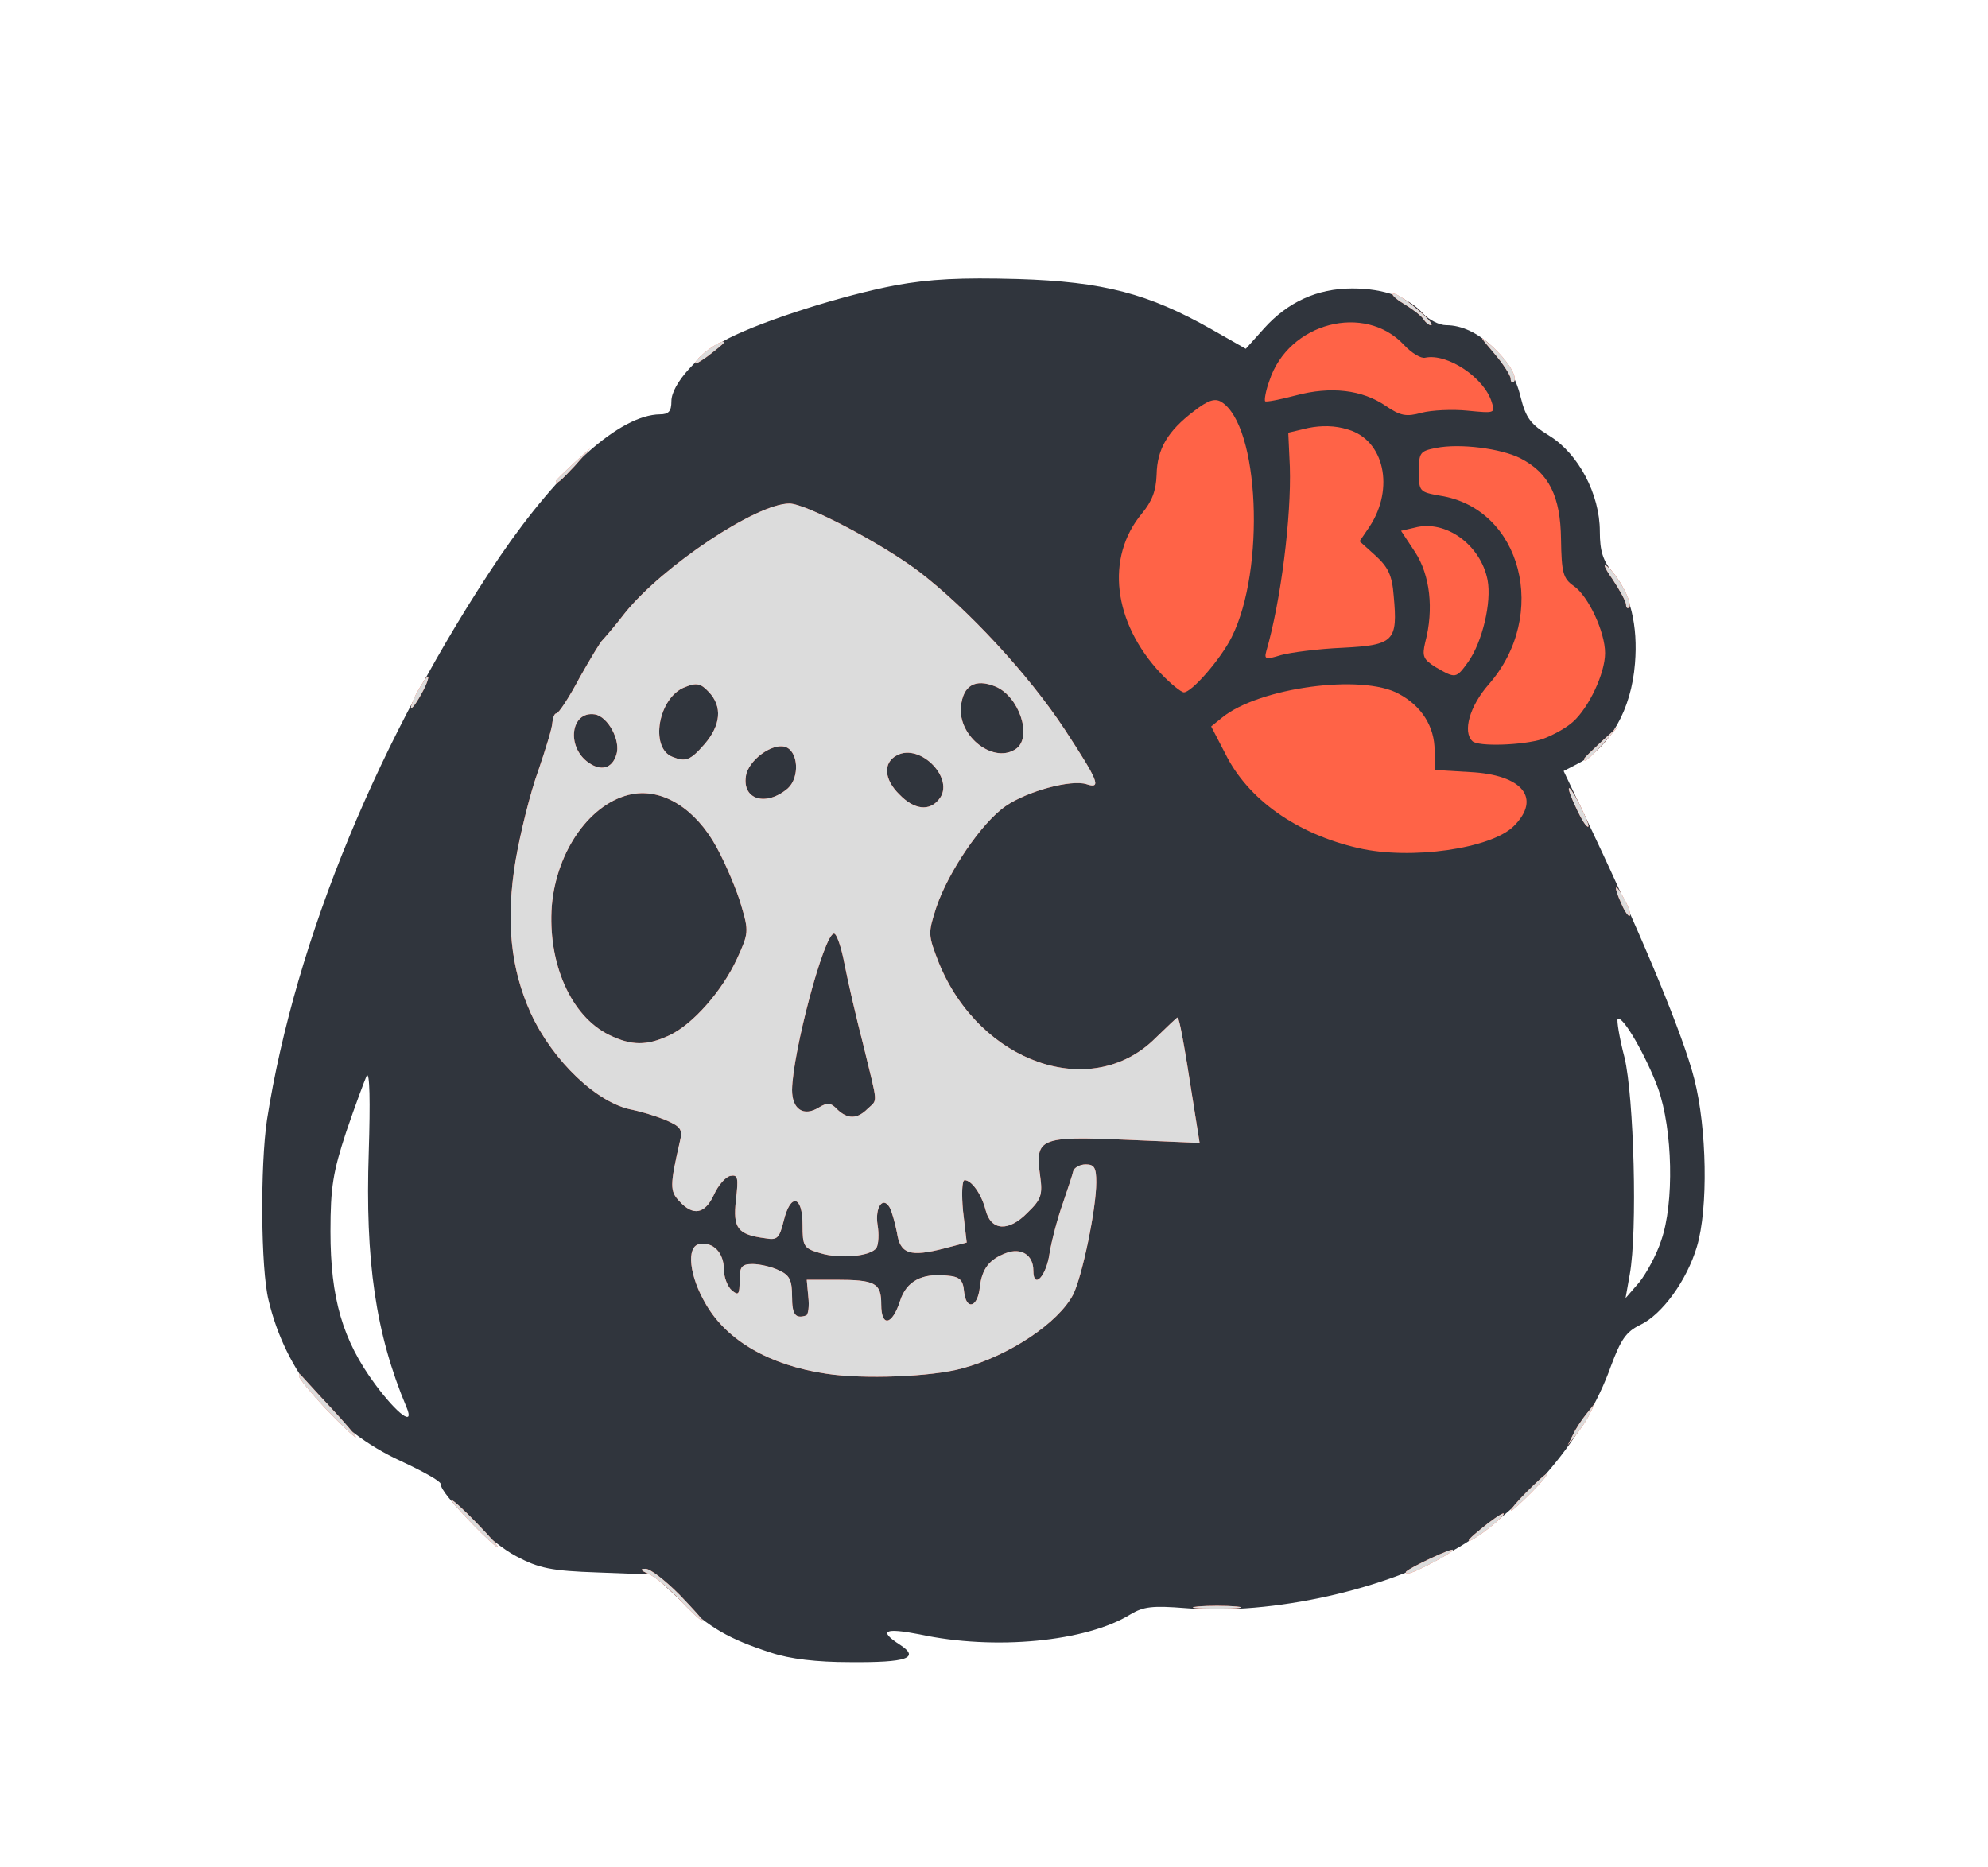 <!DOCTYPE svg PUBLIC "-//W3C//DTD SVG 20010904//EN" "http://www.w3.org/TR/2001/REC-SVG-20010904/DTD/svg10.dtd">
<svg version="1.0" xmlns="http://www.w3.org/2000/svg" width="379px" height="356px" viewBox="0 0 3790 3560" preserveAspectRatio="xMidYMid meet">
  <g id="layer101" fill="#30353D" stroke="none">
    <path
      d="M1470 3151 c-80 -26 -117 -47 -174 -101 l-51 -48 -105 -4 c-89 -3 -113 -8 -156 -31 -47 -24 -144 -117 -144 -138 0 -5 -34 -24 -75 -43 -131 -60 -220 -169 -253 -307 -15 -60 -16 -257 -3 -344 54 -344 215 -734 444 -1074 114 -167 229 -270 305 -271 17 0 22 -6 22 -25 0 -33 53 -91 109 -120 69 -35 218 -82 318 -101 66 -12 124 -15 233 -12 164 5 250 28 370 96 l65 37 35 -39 c45 -50 101 -76 168 -76 60 0 108 17 136 49 11 11 30 21 43 21 60 0 124 61 142 137 10 40 19 52 55 74 55 34 96 111 96 182 0 38 6 56 25 79 33 39 48 101 42 173 -7 88 -47 159 -109 191 l-27 14 56 118 c96 203 173 389 193 469 24 93 27 247 5 320 -19 64 -66 129 -108 149 -27 13 -37 28 -56 79 -48 135 -160 268 -290 345 -135 80 -356 130 -521 116 -63 -5 -80 -3 -105 12 -84 52 -259 69 -402 38 -67 -13 -79 -7 -37 20 38 25 14 34 -96 33 -63 0 -114 -6 -150 -18z m-695 -468 c-59 -140 -79 -280 -72 -487 3 -95 2 -154 -4 -145 -4 9 -22 57 -39 107 -25 76 -30 105 -30 190 0 127 23 207 85 291 43 58 76 82 60 44z m2392 -318 c25 -71 22 -211 -6 -290 -22 -60 -68 -141 -77 -132 -2 2 3 35 13 73 18 75 25 332 10 414 l-8 45 26 -30 c13 -16 33 -52 42 -80z"/>
  </g>
  <g id="layer102" fill="#ff6347" stroke="none">
    <path d="M1295 3049 c-22 -23 -49 -45 -60 -49 -14 -6 -15 -9 -5 -9 9 -1 38 22 65 49 27 28 47 50 44 50 -3 0 -23 -18 -44 -41z"/>
    <path d="M2283 3063 c20 -2 54 -2 75 0 20 2 3 4 -38 4 -41 0 -58 -2 -37 -4z"/>
    <path d="M2681 2996 c10 -9 89 -46 89 -41 0 5 -75 45 -86 45 -4 0 -5 -2 -3 -4z"/>
    <path d="M900 2905 c-24 -25 -42 -45 -39 -45 3 0 25 20 49 45 24 25 42 45 39 45 -3 0 -25 -20 -49 -45z"/>
    <path d="M2800 2937 c0 -3 17 -17 37 -33 20 -15 33 -23 29 -16 -8 13 -66 56 -66 49z"/>
    <path d="M2910 2845 c19 -19 36 -35 39 -35 3 0 -10 16 -29 35 -19 19 -36 35 -39 35 -3 0 10 -16 29 -35z"/>
    <path d="M2999 2735 c5 -11 17 -29 26 -40 l16 -20 -10 20 c-5 11 -17 29 -26 40 l-16 20 10 -20z"/>
    <path d="M621 2686 c-28 -30 -51 -58 -51 -62 0 -4 1 -5 3 -3 2 2 27 30 57 62 29 31 51 57 48 57 -3 0 -28 -24 -57 -54z"/>
    <path
      d="M1575 2619 c-108 -16 -189 -63 -229 -132 -32 -54 -38 -110 -13 -115 26 -5 47 16 47 48 0 15 7 33 15 40 13 11 15 8 15 -19 0 -26 4 -31 25 -31 13 0 36 5 50 12 20 9 25 18 25 50 0 34 6 43 27 36 4 -2 6 -18 4 -35 l-3 -33 55 0 c76 0 87 6 87 47 0 44 21 40 36 -7 12 -37 41 -53 89 -48 25 2 31 8 33 31 4 36 26 30 30 -9 4 -35 18 -53 50 -65 29 -11 52 4 52 33 0 38 25 11 31 -33 4 -24 15 -66 25 -94 9 -27 19 -56 20 -62 2 -7 13 -13 24 -13 16 0 20 6 20 34 0 51 -27 180 -44 214 -28 54 -122 117 -212 141 -58 16 -189 21 -259 10z"/>
    <path
      d="M1563 2389 c-31 -9 -33 -13 -33 -54 0 -56 -23 -61 -36 -7 -8 32 -12 37 -34 33 -54 -7 -63 -19 -57 -73 5 -43 4 -49 -11 -46 -9 2 -23 18 -31 36 -17 37 -40 41 -66 12 -18 -19 -18 -30 1 -113 6 -24 2 -29 -28 -42 -20 -8 -47 -16 -62 -19 -67 -12 -152 -93 -194 -184 -39 -86 -48 -178 -29 -292 9 -52 28 -129 43 -170 14 -41 27 -83 27 -92 1 -10 4 -18 8 -18 4 0 24 -30 44 -68 21 -37 40 -69 44 -72 3 -3 23 -26 43 -52 72 -89 250 -208 313 -208 31 0 174 75 246 129 93 71 210 197 279 302 64 98 71 114 41 104 -29 -9 -112 13 -154 42 -46 32 -109 125 -132 193 -16 50 -16 52 5 106 78 191 291 265 413 143 22 -21 40 -39 42 -39 3 0 12 47 29 157 l13 82 -141 -6 c-164 -7 -173 -3 -163 69 5 36 2 45 -24 70 -36 37 -70 35 -80 -5 -8 -31 -27 -57 -40 -57 -5 0 -6 27 -3 59 l7 60 -42 11 c-66 17 -85 11 -91 -30 -4 -20 -10 -41 -14 -48 -13 -22 -28 0 -23 33 3 17 2 37 -2 44 -10 16 -69 22 -108 10z m91 -275 c20 -19 20 -5 -8 -121 -14 -54 -30 -124 -36 -155 -6 -32 -15 -58 -20 -58 -19 0 -79 227 -80 298 0 37 22 52 52 33 15 -9 22 -9 34 4 20 19 38 19 58 -1z m-378 -140 c45 -21 101 -85 129 -146 22 -48 23 -52 8 -102 -8 -28 -29 -78 -47 -111 -40 -73 -102 -112 -161 -101 -78 15 -144 107 -153 213 -8 109 36 210 109 246 43 21 72 21 115 1z m514 -450 c32 -38 -35 -108 -80 -84 -27 14 -25 46 5 75 28 29 57 32 75 9z m-288 -21 c23 -21 20 -71 -5 -79 -25 -8 -71 26 -75 56 -7 45 39 58 80 23z m-327 -64 c9 -27 -16 -73 -41 -77 -46 -7 -55 62 -12 92 24 17 45 11 53 -15z m168 -20 c31 -36 35 -72 8 -100 -15 -16 -23 -18 -45 -9 -51 19 -68 116 -24 133 25 10 34 7 61 -24z m595 8 c30 -23 5 -99 -40 -118 -39 -16 -62 -2 -66 38 -6 58 64 111 106 80z"/>
    <path d="M3092 1725 c-17 -37 -14 -45 4 -12 9 16 14 31 11 33 -2 2 -9 -7 -15 -21z"/>
    <path d="M2590 1617 c-118 -27 -211 -93 -254 -180 l-27 -52 21 -17 c70 -57 267 -84 337 -45 43 23 68 62 68 108 l0 37 67 4 c101 5 137 50 84 103 -43 43 -196 65 -296 42z"/>
    <path d="M3007 1545 c-24 -50 -20 -58 4 -12 11 22 19 41 17 43 -3 2 -12 -12 -21 -31z"/>
    <path d="M3020 1447 c0 -2 15 -16 33 -33 l32 -29 -29 33 c-28 30 -36 37 -36 29z"/>
    <path
      d="M2807 1413 c-19 -18 -5 -67 31 -108 116 -132 63 -336 -93 -360 -39 -7 -40 -8 -40 -46 0 -36 2 -39 33 -45 45 -9 124 1 161 20 54 28 76 72 77 154 1 64 4 75 24 89 28 19 60 88 60 128 0 39 -31 104 -61 131 -13 12 -39 26 -58 33 -37 12 -124 15 -134 4z"/>
    <path d="M795 1320 c9 -16 18 -30 21 -30 2 0 -2 14 -11 30 -9 17 -18 30 -21 30 -2 0 2 -13 11 -30z"/>
    <path d="M2213 1284 c-91 -97 -106 -221 -36 -305 19 -23 27 -43 28 -74 1 -49 21 -83 71 -121 27 -21 40 -25 52 -18 73 44 85 320 20 449 -21 42 -76 105 -91 105 -5 0 -25 -16 -44 -36z"/>
    <path d="M2737 1272 c-24 -15 -26 -21 -20 -47 17 -64 9 -129 -19 -172 l-27 -41 26 -6 c59 -16 126 33 139 100 8 42 -10 118 -37 156 -23 32 -24 32 -62 10z"/>
    <path d="M2414 1242 c28 -96 48 -257 45 -352 l-3 -65 38 -9 c25 -5 51 -5 76 3 69 20 89 112 41 185 l-19 28 30 27 c24 22 32 37 35 77 8 86 1 94 -97 99 -47 2 -100 9 -118 14 -29 9 -32 8 -28 -7z"/>
    <path d="M3100 1153 c0 -6 -12 -28 -26 -49 -15 -21 -19 -32 -10 -24 21 17 49 70 42 78 -3 3 -6 1 -6 -5z"/>
    <path d="M1060 917 c0 -2 15 -16 33 -33 l32 -29 -29 33 c-28 30 -36 37 -36 29z"/>
    <path d="M2642 774 c-45 -31 -105 -38 -172 -20 -30 8 -57 13 -58 11 -2 -2 1 -20 8 -39 36 -111 182 -149 257 -68 14 15 32 26 40 24 42 -9 113 38 127 85 7 21 5 21 -46 16 -29 -3 -69 -1 -88 4 -29 8 -40 6 -68 -13z"/>
    <path d="M2880 722 c0 -6 -14 -28 -32 -49 -29 -34 -29 -35 -4 -13 31 28 50 59 42 68 -3 3 -6 0 -6 -6z"/>
    <path d="M1329 686 c13 -16 51 -41 51 -33 0 2 -15 14 -32 27 -21 15 -28 17 -19 6z"/>
    <path d="M2714 609 c-3 -6 -20 -19 -38 -30 -17 -10 -25 -19 -19 -19 13 0 83 59 71 60 -4 0 -10 -5 -14 -11z"/>
  </g>
  <g id="layer103" fill="#dcdcdc" stroke="none">
    <path d="M1295 3049 c-22 -23 -49 -45 -60 -49 -14 -6 -15 -9 -5 -9 9 -1 38 22 65 49 27 28 47 50 44 50 -3 0 -23 -18 -44 -41z"/>
    <path d="M2283 3063 c20 -2 54 -2 75 0 20 2 3 4 -38 4 -41 0 -58 -2 -37 -4z"/>
    <path d="M2681 2996 c10 -9 89 -46 89 -41 0 5 -75 45 -86 45 -4 0 -5 -2 -3 -4z"/>
    <path d="M900 2905 c-24 -25 -42 -45 -39 -45 3 0 25 20 49 45 24 25 42 45 39 45 -3 0 -25 -20 -49 -45z"/>
    <path d="M2800 2937 c0 -3 17 -17 37 -33 20 -15 33 -23 29 -16 -8 13 -66 56 -66 49z"/>
    <path d="M2910 2845 c19 -19 36 -35 39 -35 3 0 -10 16 -29 35 -19 19 -36 35 -39 35 -3 0 10 -16 29 -35z"/>
    <path d="M2999 2735 c5 -11 17 -29 26 -40 l16 -20 -10 20 c-5 11 -17 29 -26 40 l-16 20 10 -20z"/>
    <path d="M621 2686 c-28 -30 -51 -58 -51 -62 0 -4 1 -5 3 -3 2 2 27 30 57 62 29 31 51 57 48 57 -3 0 -28 -24 -57 -54z"/>
    <path
      d="M1575 2619 c-108 -16 -189 -63 -229 -132 -32 -54 -38 -110 -13 -115 26 -5 47 16 47 48 0 15 7 33 15 40 13 11 15 8 15 -19 0 -26 4 -31 25 -31 13 0 36 5 50 12 20 9 25 18 25 50 0 34 6 43 27 36 4 -2 6 -18 4 -35 l-3 -33 55 0 c76 0 87 6 87 47 0 44 21 40 36 -7 12 -37 41 -53 89 -48 25 2 31 8 33 31 4 36 26 30 30 -9 4 -35 18 -53 50 -65 29 -11 52 4 52 33 0 38 25 11 31 -33 4 -24 15 -66 25 -94 9 -27 19 -56 20 -62 2 -7 13 -13 24 -13 16 0 20 6 20 34 0 51 -27 180 -44 214 -28 54 -122 117 -212 141 -58 16 -189 21 -259 10z"/>
    <path
      d="M1563 2389 c-31 -9 -33 -13 -33 -54 0 -56 -23 -61 -36 -7 -8 32 -12 37 -34 33 -54 -7 -63 -19 -57 -73 5 -43 4 -49 -11 -46 -9 2 -23 18 -31 36 -17 37 -40 41 -66 12 -18 -19 -18 -30 1 -113 6 -24 2 -29 -28 -42 -20 -8 -47 -16 -62 -19 -67 -12 -152 -93 -194 -184 -39 -86 -48 -178 -29 -292 9 -52 28 -129 43 -170 14 -41 27 -83 27 -92 1 -10 4 -18 8 -18 4 0 24 -30 44 -68 21 -37 40 -69 44 -72 3 -3 23 -26 43 -52 72 -89 250 -208 313 -208 31 0 174 75 246 129 93 71 210 197 279 302 64 98 71 114 41 104 -29 -9 -112 13 -154 42 -46 32 -109 125 -132 193 -16 50 -16 52 5 106 78 191 291 265 413 143 22 -21 40 -39 42 -39 3 0 12 47 29 157 l13 82 -141 -6 c-164 -7 -173 -3 -163 69 5 36 2 45 -24 70 -36 37 -70 35 -80 -5 -8 -31 -27 -57 -40 -57 -5 0 -6 27 -3 59 l7 60 -42 11 c-66 17 -85 11 -91 -30 -4 -20 -10 -41 -14 -48 -13 -22 -28 0 -23 33 3 17 2 37 -2 44 -10 16 -69 22 -108 10z m91 -275 c20 -19 20 -5 -8 -121 -14 -54 -30 -124 -36 -155 -6 -32 -15 -58 -20 -58 -19 0 -79 227 -80 298 0 37 22 52 52 33 15 -9 22 -9 34 4 20 19 38 19 58 -1z m-378 -140 c45 -21 101 -85 129 -146 22 -48 23 -52 8 -102 -8 -28 -29 -78 -47 -111 -40 -73 -102 -112 -161 -101 -78 15 -144 107 -153 213 -8 109 36 210 109 246 43 21 72 21 115 1z m514 -450 c32 -38 -35 -108 -80 -84 -27 14 -25 46 5 75 28 29 57 32 75 9z m-288 -21 c23 -21 20 -71 -5 -79 -25 -8 -71 26 -75 56 -7 45 39 58 80 23z m-327 -64 c9 -27 -16 -73 -41 -77 -46 -7 -55 62 -12 92 24 17 45 11 53 -15z m168 -20 c31 -36 35 -72 8 -100 -15 -16 -23 -18 -45 -9 -51 19 -68 116 -24 133 25 10 34 7 61 -24z m595 8 c30 -23 5 -99 -40 -118 -39 -16 -62 -2 -66 38 -6 58 64 111 106 80z"/>
    <path d="M3092 1725 c-17 -37 -14 -45 4 -12 9 16 14 31 11 33 -2 2 -9 -7 -15 -21z"/>
    <path d="M3007 1545 c-24 -50 -20 -58 4 -12 11 22 19 41 17 43 -3 2 -12 -12 -21 -31z"/>
    <path d="M3020 1447 c0 -2 15 -16 33 -33 l32 -29 -29 33 c-28 30 -36 37 -36 29z"/>
    <path d="M795 1320 c9 -16 18 -30 21 -30 2 0 -2 14 -11 30 -9 17 -18 30 -21 30 -2 0 2 -13 11 -30z"/>
    <path d="M3100 1153 c0 -6 -12 -28 -26 -49 -15 -21 -19 -32 -10 -24 21 17 49 70 42 78 -3 3 -6 1 -6 -5z"/>
    <path d="M1060 917 c0 -2 15 -16 33 -33 l32 -29 -29 33 c-28 30 -36 37 -36 29z"/>
    <path d="M2880 722 c0 -6 -14 -28 -32 -49 -29 -34 -29 -35 -4 -13 31 28 50 59 42 68 -3 3 -6 0 -6 -6z"/>
    <path d="M1329 686 c13 -16 51 -41 51 -33 0 2 -15 14 -32 27 -21 15 -28 17 -19 6z"/>
    <path d="M2714 609 c-3 -6 -20 -19 -38 -30 -17 -10 -25 -19 -19 -19 13 0 83 59 71 60 -4 0 -10 -5 -14 -11z"/>
  </g>

</svg>
